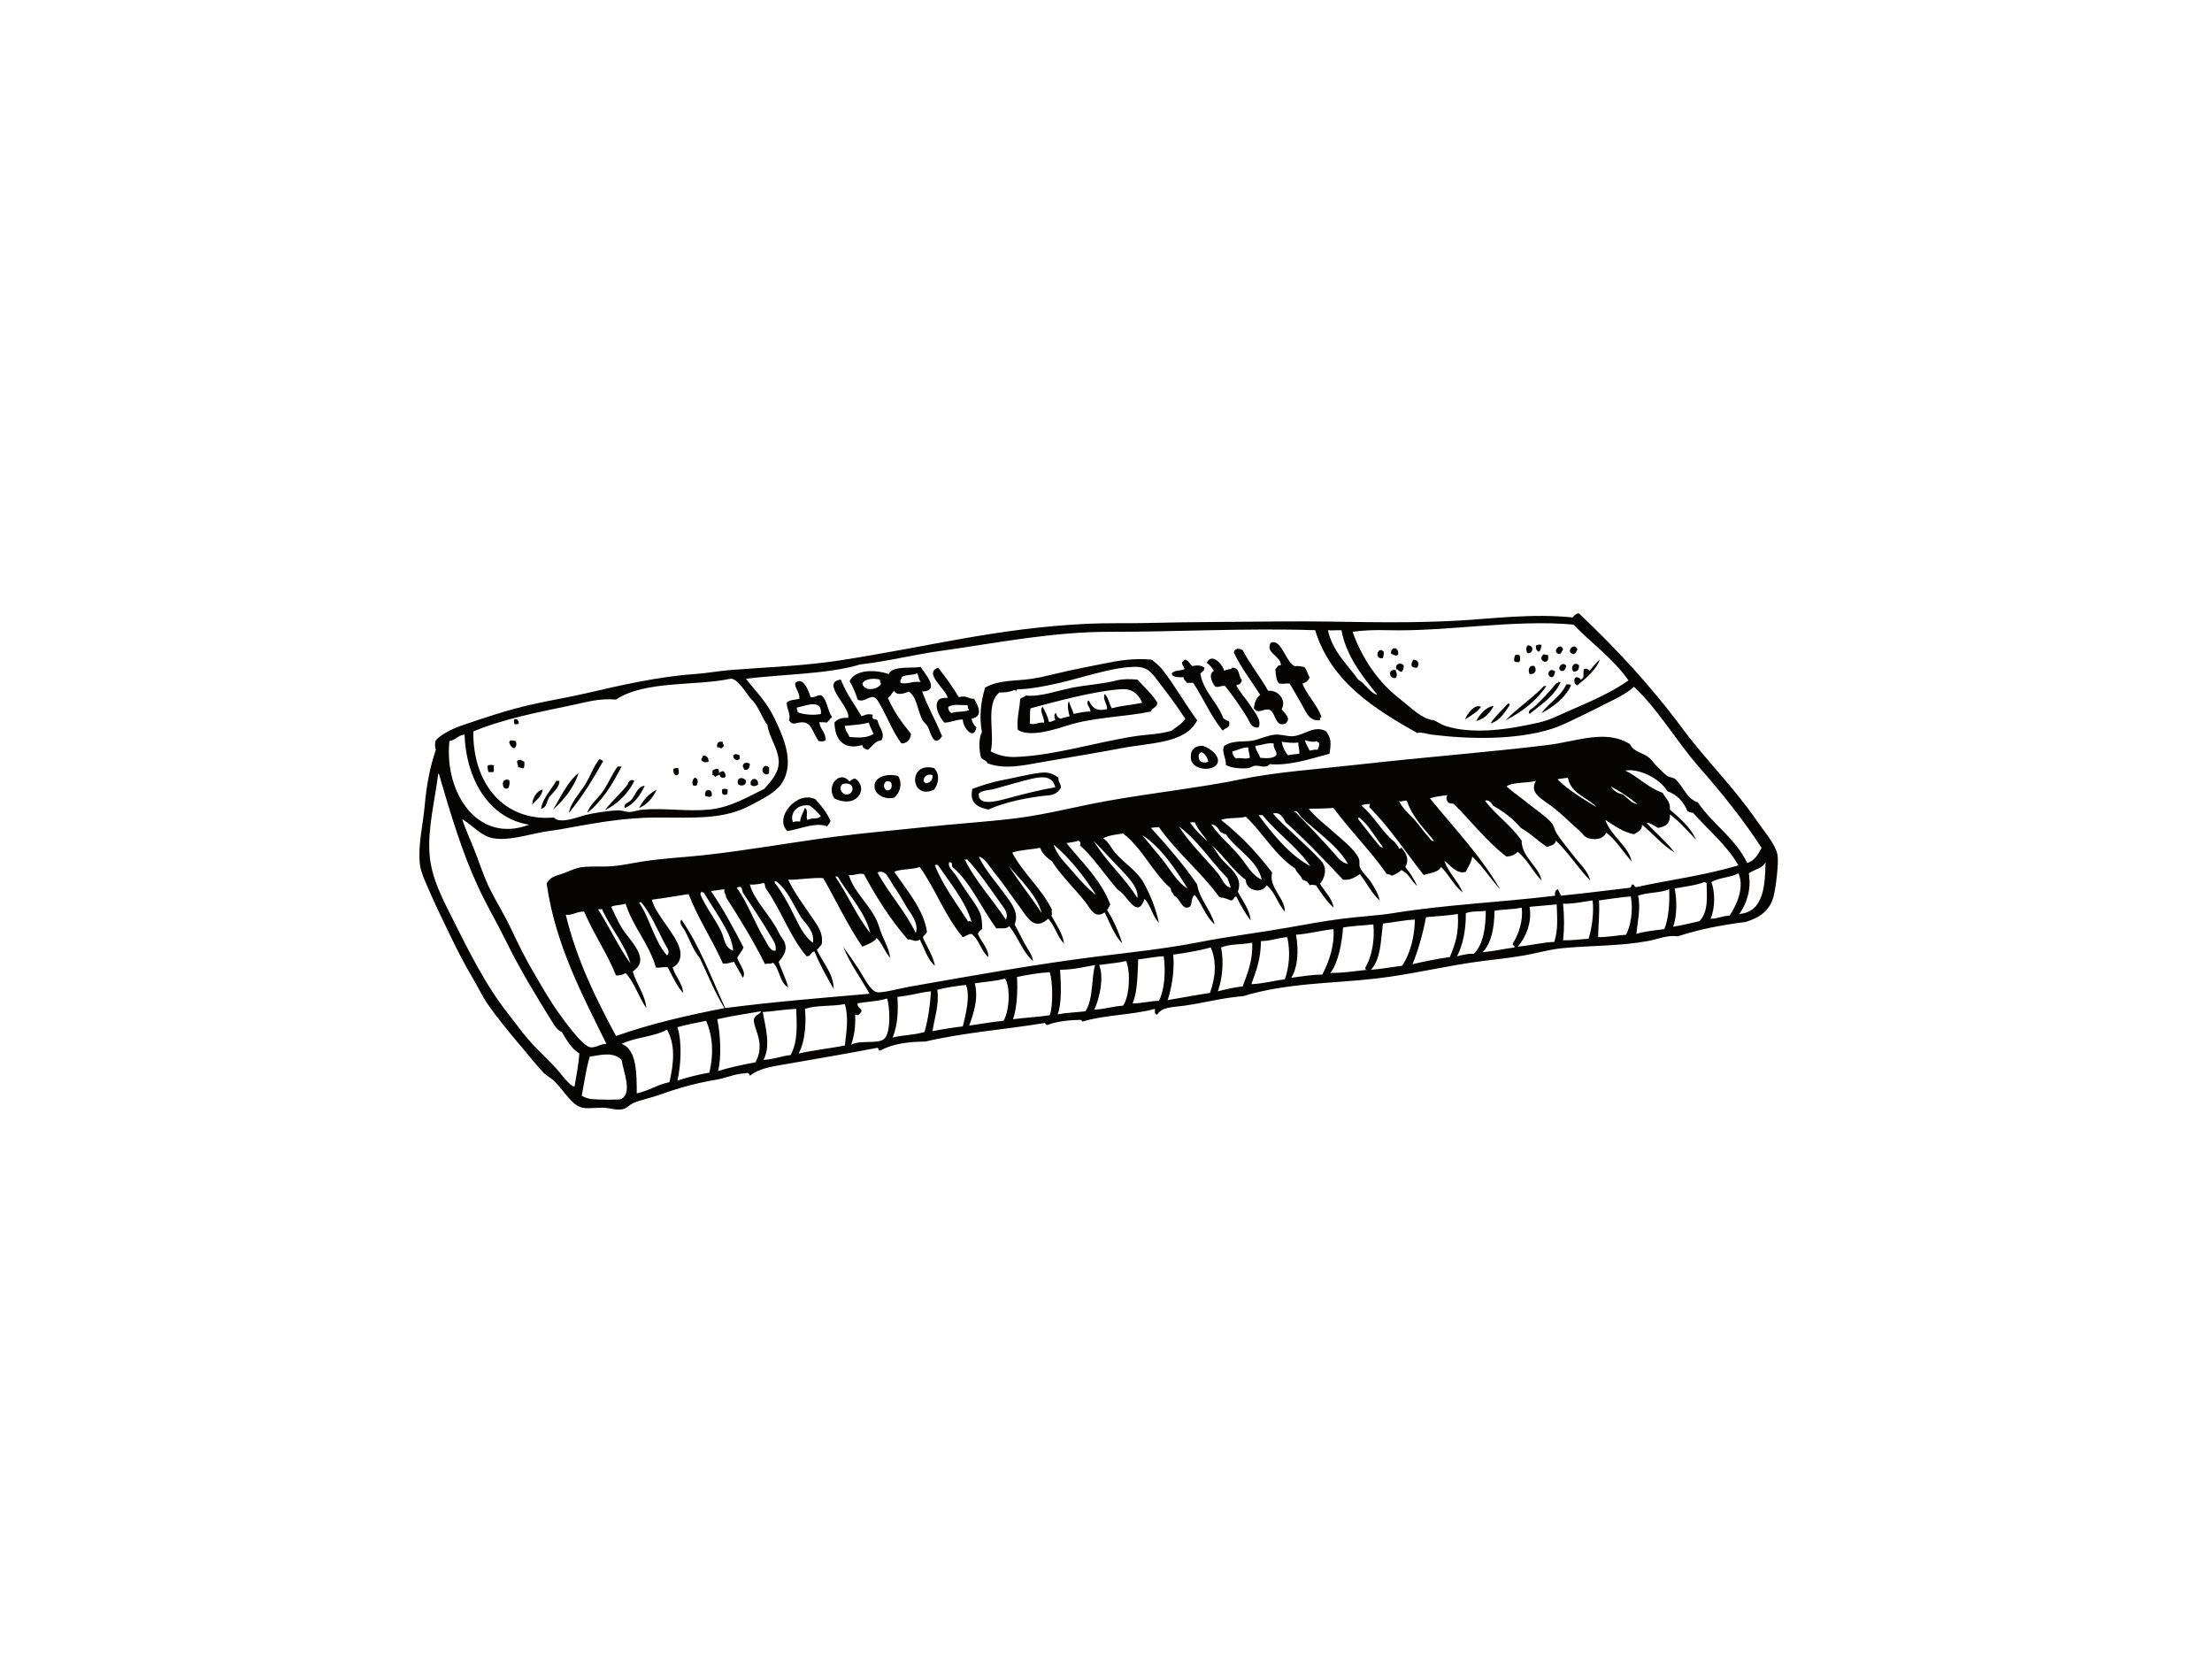 <?xml version="1.0" encoding="utf-8"?>
<!-- Generator: Adobe Illustrator 17.0.0, SVG Export Plug-In . SVG Version: 6.00 Build 0)  -->
<!DOCTYPE svg PUBLIC "-//W3C//DTD SVG 1.1//EN" "http://www.w3.org/Graphics/SVG/1.1/DTD/svg11.dtd">
<svg version="1.1" id="Layer_1" xmlns="http://www.w3.org/2000/svg" xmlns:xlink="http://www.w3.org/1999/xlink" x="0px" y="0px"
	 width="800px" height="600px" viewBox="0 0 800 600" enable-background="new 0 0 800 600" xml:space="preserve">
<g>
	<path fill-rule="evenodd" clip-rule="evenodd" fill="#050401" d="M471.612,241.179c1.031,0.889,1.252,2.593,2.018,3.75
		c-0.37,1.263-1.328,1.942-2.596,2.305c1.847,4.495,5.243,7.443,6.92,12.11c-0.509,0.068-0.658,0.494-0.576,1.154
		c-4.253,0.333-4.994-3.172-6.921-6.344c-1.592-2.623-2.784-4.938-4.036-6.921c-1.58-0.196-1.552,0.233-3.75,0
		c-1.198-1.013-1.195-3.227-1.44-5.19c0.674-0.481,0.696-1.609,2.018-1.442c0.05-3.084-4.84-4.285-4.036-7.208
		c0.144-0.529,0.188-1.063,1.149-1.154c3.21-0.297,4.945,7.393,7.786,8.652C469.934,240.849,470.606,240.991,471.612,241.179z"/>
	<path fill-rule="evenodd" clip-rule="evenodd" fill="#050401" d="M557.528,233.395c-0.205,0.851-0.329,1.785-0.864,2.308
		c-0.925-0.231-1.303-1.007-1.154-2.308C556.166,233.257,556.982,232.825,557.528,233.395z"/>
	<path fill-rule="evenodd" clip-rule="evenodd" fill="#050401" d="M552.629,233.395c2.238,0.038,1.925,2.846,0,2.884
		C551.856,235.971,551.739,233.66,552.629,233.395z"/>
	<path fill-rule="evenodd" clip-rule="evenodd" fill="#050401" d="M565.312,234.837c-0.309,0.652-0.652,1.267-1.151,1.731
		C560.769,236.277,564.373,231.797,565.312,234.837z"/>
	<path fill-rule="evenodd" clip-rule="evenodd" fill="#050401" d="M570.502,234.837c-0.368,0.687-0.552,1.563-1.44,1.731
		C565.944,235.959,569.313,231.926,570.502,234.837z"/>
	<path fill-rule="evenodd" clip-rule="evenodd" fill="#050401" d="M505.632,236.855c-0.99,0.506-1.863-0.047-2.594-0.575
		C503,233.604,506.157,233.912,505.632,236.855z"/>
	<path fill-rule="evenodd" clip-rule="evenodd" fill="#050401" d="M458.637,249.829c3.995-0.325,6.65,3.689,4.9,6.632
		c1.139,1.743,3.58,3.225,1.444,5.188c-3.881,1.63-3.522-3.887-5.766-4.899c-1.851-0.835-4.217,1.797-5.768-0.576
		c0.372-2.343,0.71-3.471,2.305-4.902c-3.201-5.061-6.867-9.662-9.513-15.279c0.255-1.638,1.93-1.606,3.172-0.865
		C452.186,240.326,455.749,244.744,458.637,249.829z"/>
	<path fill-rule="evenodd" clip-rule="evenodd" fill="#050401" d="M500.442,235.704c0.126,0.99-0.112,1.613-0.289,2.305
		C496.788,238.72,498.292,233.333,500.442,235.704z"/>
	<path fill-rule="evenodd" clip-rule="evenodd" fill="#050401" d="M558.392,236.567c0.338,0.243,0.776,0.382,1.445,0.287
		C560.772,241.378,555.352,238.79,558.392,236.567z"/>
	<path fill-rule="evenodd" clip-rule="evenodd" fill="#050401" d="M548.015,236.855c0.479,0,0.961,0,1.442,0
		c0.432,0.47,0.432,2.127,0,2.594c-0.713,0.038-1.391,0.044-1.732-0.287C547.375,238.774,547.751,237.495,548.015,236.855z"/>
	<path fill-rule="evenodd" clip-rule="evenodd" fill="#050401" d="M442.778,242.621c1.364-0.829,2.535-0.315,2.885-1.154
		c2.944-0.053,2.162,3.446,3.458,4.326c-0.056,1.566-1.26,1.877-2.018,2.018c1.189,2.472,3.519,4.872,5.19,7.498
		c1.504,2.358,4.153,5.237,2.886,7.784c-2.702,0.284-2.958-1.674-4.04-3.462c-2.191-3.628-5.652-8.566-8.072-11.53
		c-1.449-0.202-2.01,0.488-3.458,0.286c-1.125-1.153-2.857-4.6-0.578-5.766c-0.687-1.138-1.507-2.144-2.594-2.882
		C438.203,235.886,442.118,240.162,442.778,242.621z"/>
	<path fill-rule="evenodd" clip-rule="evenodd" fill="#050401" d="M442.203,264.244c-4.209-5.114-6.977-11.666-10.669-17.297
		c-0.77,0-1.536,0-2.305,0c-0.334-0.725-1.151-0.969-1.154-2.018c-1.822-0.003-3.762,0.106-4.323-1.154
		c0.555-1.557,3.166-1.06,4.611-1.731c-0.041-1.11-0.972-1.33-0.864-2.596c0.588-0.085,0.564-0.779,1.153-0.864
		c1.338,0.296,1.583,1.683,2.596,2.308c1.592-0.291,2.935-0.432,4.323,0.573c0.154,1.406-1.148,1.35-1.442,2.308
		c1.375,6.794,6.2,10.136,8.362,16.146c0.798,0.164,1.013,0.908,2.018,0.864C445.096,263.56,443.19,263.025,442.203,264.244z"/>
	<path fill-rule="evenodd" clip-rule="evenodd" fill="#050401" d="M511.109,238.585c1.867,0.07,2.34,1.495,1.442,2.882
		c-1.051,0.19-1.536-0.192-2.018-0.573C510.366,239.764,510.781,239.219,511.109,238.585z"/>
	<path fill-rule="evenodd" clip-rule="evenodd" fill="#050401" d="M578.574,238.585c-1.134,3.475-4.959,6.764-8.072,9.226
		c-1.245-0.117-1.516-2.223-0.576-2.882c0.879-0.017,1.469,0.262,1.73,0.864c1.645-0.628,0.719-2.062,1.154-3.748
		c0.94-0.481,1.51-0.088,2.018,0.576C576.106,241.305,577.087,239.692,578.574,238.585z"/>
	<path fill-rule="evenodd" clip-rule="evenodd" fill="#050401" d="M507.65,240.603c0.167,1.128-0.248,1.674-0.576,2.308
		c-1.116,0.154-1.189-0.734-2.018-0.867C504.315,239.845,506.844,239.557,507.65,240.603z"/>
	<path fill-rule="evenodd" clip-rule="evenodd" fill="#050401" d="M566.466,240.893c-0.382,0.867-0.461,2.036-2.018,1.727
		C562.892,241.354,565.454,238.907,566.466,240.893z"/>
	<path fill-rule="evenodd" clip-rule="evenodd" fill="#050401" d="M571.08,240.603c0.03,1.879-0.804,2.302-2.018,2.308
		C567.724,241.255,569.427,239.087,571.08,240.603z"/>
	<path fill-rule="evenodd" clip-rule="evenodd" fill="#050401" d="M333.507,250.119c2.103,5.678,4.966,10.603,7.208,16.143
		c-2.949,4.37-4.027-1.075-5.19-3.46c-0.447-0.92-1.566-1.639-2.018-2.594c-1.791-3.797-2.094-8.589-4.899-10.089
		c-1.384,0.681-4.436,1.627-5.19-0.291c-0.923,0.713-1.281,1.989-2.308,2.594c2.372,5.354,5.067,8.899,8.362,12.976
		c-0.1,2.239-1.838,3.607-3.458,3.458c-3.002-3.94-4.967-9.244-7.786-14.125c-0.438-0.759-1.204-2.396-2.308-2.594
		c-1.901-0.344-3.513,2.106-5.763,0.864c-0.754-2.421-1.693-4.65-2.885-6.632c1.998-4.322,9.329-4.256,14.128-2.594
		c1.359-3.169,8.627-1.927,11.531-2.596C333.747,242.832,340.636,249.823,333.507,250.119z M326.013,244.929
		c0.564,0.217-0.783,0.92-0.291,2.018c2.223,0.723,3.897-0.672,7.208-0.29c-0.552-0.89-0.804-2.077-1.154-3.172
		C330.208,244.321,327.365,243.878,326.013,244.929z M311.883,247.234c0.558,2.865,5.216,2.327,6.632,0.289
		c0.286-0.479-0.356-0.775-0.287-1.731C315.919,245.191,312.703,245.461,311.883,247.234z"/>
	<path fill-rule="evenodd" clip-rule="evenodd" fill="#050401" d="M554.932,240.893c0.984,1.301,0.388,3.14-1.727,2.882
		C552.527,242.583,552.903,240.303,554.932,240.893z"/>
	<path fill-rule="evenodd" clip-rule="evenodd" fill="#050401" d="M339.275,241.467c2.702,3.354,5.208,6.902,7.497,10.67
		c3.016-0.784,3.116,0.627,5.477,0.576c1.604,2.596,3.469,6.42-0.864,7.208c0.22,1.41,0.911,2.353,1.727,3.172
		c-0.896,4.954-4.956-0.053-4.899-2.885c-2.573,0.021-4.13,1.063-6.632,1.154c-2.708-2.816-5.152-9.68,1.151-8.94
		C342.31,249.299,333.756,243.484,339.275,241.467z M343.023,255.595c-0.17,0.439-0.018,1.782,1.154,2.308
		c1.74-0.756,4.738-0.258,6.341-1.154c-0.414-0.356-0.546-0.993-0.578-1.731C347.425,255.119,344.997,254.505,343.023,255.595z"/>
	<path fill-rule="evenodd" clip-rule="evenodd" fill="#050401" d="M504.765,242.333c0.353,1.201,0.707,1.832,0,2.883
		C502.325,245.61,501.77,241.819,504.765,242.333z"/>
	<path fill-rule="evenodd" clip-rule="evenodd" fill="#050401" d="M562.431,242.911c-0.258,0.896-0.297,2.009-1.442,2.018
		C558.815,244.087,560.627,241.044,562.431,242.911z"/>
	<path fill-rule="evenodd" clip-rule="evenodd" fill="#050401" d="M418.562,254.155c-0.024,1.8-1.935,1.718-2.307,3.172
		c-9.21,1.942-20.312,2.001-29.699,4.9c-4.518,1.396-13.946,4.67-18.451,1.73c-0.45-4.177,0.549-6.75,0.868-11.243
		c0.967-0.668,1.437-0.529,2.018-1.154c5.425,0.499,11.218-1.74,17.007-2.882c4.913-0.97,10.786-1.281,15.86-2.597
		c2.27-0.59,5.12-0.508,7.494-0.287C413.747,248.398,417.16,251.518,418.562,254.155z M405.588,249.252
		c-9.718,0.599-24.511,4.668-32.87,6.92c-0.385,1.765-0.073,3.54-0.287,5.476c1.674,0.745,3.072-0.585,5.19-0.286
		c0.135-2.097-1.904-4.308-0.576-5.768c0.946,1.65,1.845,3.345,2.304,5.48c1.042,0.076,1.391-0.535,2.309-0.576
		c-0.192-0.657-0.744-2.419,0.287-2.596c0.22,1.031,0.669,1.832,1.731,2.018c0.931-0.415,2.138-0.552,3.172-0.867
		c-0.397-1.337-1.037-3.95-0.291-5.477c0.467,1.65,1.268,2.964,1.732,4.614c2.314-0.458,3.862-0.861,6.057-0.864
		c0.141-1.504-2.082-3.014-0.576-4.036c1.144,2.526,2.623,4.136,6.63,3.169c0.067-1.997-1.756-3.621-0.867-5.477
		c1.366,1.233,1.572,3.616,2.594,5.19c3.812-1.101,6.955-1.107,10.958-2.018C411.692,250.828,409.339,249.021,405.588,249.252z"/>
	<path fill-rule="evenodd" clip-rule="evenodd" fill="#050401" d="M304.099,245.793c1.933,4.988,4.925,8.914,7.498,13.261
		c1.413-0.479,1.939-1.005,4.036-0.576c-0.411,2.25,0.712,1.194,1.727,2.021c0.416,2.462,2.92,4.606,1.444,7.208
		c-2.466,0.321-3.292,2.282-4.904,3.458c-0.999-0.249-1.968-0.529-2.018-1.731c-5.438,1.693-9.91-0.549-10.09-8.072
		c0.943-1.268,2.535-1.885,4.9-1.732C308.088,256.273,296.349,246.672,304.099,245.793z M305.539,262.517
		c0.155,1.769,1.136,2.711,1.732,4.036c1.974,0.053,5.845,0.756,8.648-1.154c-0.744-1.659-1.276-2.643-1.727-4.036
		C310.737,262.179,309.415,262.118,305.539,262.517z"/>
	<path fill-rule="evenodd" clip-rule="evenodd" fill="#050401" d="M564.449,246.657c-2.349,5.243-7.091,8.094-11.244,11.534
		c-0.981-1.104,1.01-1.93,1.727-2.596c2.535-2.342,5.619-5.584,7.786-8.361c0.233-0.246,0.791-0.17,0.867-0.578
		C563.872,246.657,564.161,246.657,564.449,246.657z"/>
	<path fill-rule="evenodd" clip-rule="evenodd" fill="#050401" d="M568.197,247.811c-2.045,4.688-6.87,8.115-10.669,10.092
		c2.629-3.812,6.939-5.94,8.938-10.38C567.177,247.485,567.856,247.479,568.197,247.811z"/>
	<path fill-rule="evenodd" clip-rule="evenodd" fill="#050401" d="M559.259,248.101c-3.616,5.417-8.753,9.314-14.706,12.398
		c4.258-4.494,9.595-7.901,13.839-12.398C558.682,248.101,558.971,248.101,559.259,248.101z"/>
	<path fill-rule="evenodd" clip-rule="evenodd" fill="#050401" d="M545.421,254.442c0.488-0.105,0.541,0.226,0.576,0.576
		c-1.851,2.67-3.437,5.599-6.921,6.63C540.845,258.899,543.236,256.775,545.421,254.442z"/>
	<path fill-rule="evenodd" clip-rule="evenodd" fill="#050401" d="M535.618,255.595c-1.381,2.082-3.71,3.21-5.766,4.613
		C530.759,257.912,533.256,254.567,535.618,255.595z"/>
	<path fill-rule="evenodd" clip-rule="evenodd" fill="#050401" d="M540.231,255.309c-1.413,2.529-3.239,4.641-6.344,5.476
		C535.167,258.3,537.626,255.517,540.231,255.309z"/>
	<path fill-rule="evenodd" clip-rule="evenodd" fill="#050401" d="M187.62,261.648c-0.333,0.243-0.773,0.382-1.443,0.291
		c-0.331-0.341-0.325-1.022-0.287-1.731C186.842,259.736,187.59,260.42,187.62,261.648z"/>
	<path fill-rule="evenodd" clip-rule="evenodd" fill="#050401" d="M480.838,272.606c-7.798,2.103-14.838,4.398-21.623,3.748
		c-1.436,1.677-3.254,0.493-5.19,0.578c-0.952,0.041-1.562,0.725-2.596,0.864c-2.459,0.327-6.4-0.058-8.075-1.154
		c0.076-2.734-1.715-4.799-0.576-6.917c3.487-2.249,7.544-1.18,10.956-2.018c2.232-0.549,4.72-1.779,7.498-2.021
		c2.1-0.181,4.183,0.696,6.339,0.576c4.011-0.22,7.792-4.238,12.112-1.727C481.414,267.148,481.477,268.469,480.838,272.606z
		 M473.63,271.452c0.973-0.079,1.654-0.458,2.882-0.287c0.309-0.747,0.699-1.416,0.576-2.594c-0.567,0.085-0.57-0.391-0.864-0.578
		c-1.002,0.549-2.864,0.143-4.326-0.286C472.277,269.153,473.09,270.169,473.63,271.452z M465.845,273.182
		c1.06-0.33,1.797-0.286,4.036-0.576c0.228-1.668-0.42-2.466-0.291-4.036c-2.415,0.22-3.852-0.009-6.053-0.287
		C463.924,270.298,464.722,271.902,465.845,273.182z M454.025,269.725c0.141,1.875,1.296,2.736,1.727,4.322
		c1.612,0.211,4.774,0.401,5.766-0.864c0.666-1.251-1.191-2.453-0.864-4.326C457.873,268.576,456.399,269.601,454.025,269.725z
		 M445.663,271.742c0.1,1.243,0.596,2.092,1.44,2.594c1.054-0.508,3.471,0.446,4.904-0.29c0.024-1.469-0.605-2.28-0.578-3.746
		C449.073,270.345,447.675,271.349,445.663,271.742z"/>
	<path fill-rule="evenodd" clip-rule="evenodd" fill="#050401" d="M186.468,267.992c0.476,0.96,0.385,2.299-0.578,2.596
		c-1.008-0.24-1.349-1.151-1.73-2.018C184.297,267.27,185.517,267.913,186.468,267.992z"/>
	<path fill-rule="evenodd" clip-rule="evenodd" fill="#050401" d="M261.43,268.283c-0.208,0.88,0.497,0.846,0.286,1.727
		c-0.256,0.129-0.514,0.252-0.576,0.578c-0.88,0.208-0.846-0.499-1.729-0.287C259.081,268.624,259.853,268.05,261.43,268.283z"/>
	<path fill-rule="evenodd" clip-rule="evenodd" fill="#050401" d="M434.419,269.725c1.58-0.135,6.545,2.882,6.054,5.766
		c-0.64,3.759-9.601,3.466-9.804-1.444C430.569,271.613,431.483,269.969,434.419,269.725z M433.552,272.897
		c-0.379,2.48,1.402,3.393,3.461,2.594c-0.4-1.618-1.105-2.932-2.594-3.462C434.135,272.325,433.849,272.612,433.552,272.897z"/>
	<path fill-rule="evenodd" clip-rule="evenodd" fill="#050401" d="M267.484,273.182c0,0.479,0,0.963,0,1.442
		c-0.334-0.047-0.511,0.062-0.578,0.291c-1.138-0.017-1.715-0.593-1.727-1.732C266.074,272.442,266.518,272.754,267.484,273.182z"/>
	<path fill-rule="evenodd" clip-rule="evenodd" fill="#050401" d="M254.222,273.182c1.331,0.111,2.125,0.757,2.018,2.308
		c-1.287,0.429-1.865,0.168-2.596-0.576C253.569,274.069,254.294,274.028,254.222,273.182z"/>
	<path fill-rule="evenodd" clip-rule="evenodd" fill="#050401" d="M189.639,275.491c-0.035,0.829,0.157,1.886-0.29,2.305
		c-1.001,0.23-1.107-0.429-2.018-0.287c0.205-1.069-0.493-1.239-0.287-2.308C188.263,274.324,188.513,275.065,189.639,275.491z"/>
	<path fill-rule="evenodd" clip-rule="evenodd" fill="#050401" d="M218.18,275.2c-3.756,6.622-7.66,13.099-12.395,18.742
		c0.435-3.336,3.704-6.849,5.763-10.093c1.959-3.081,3.068-6.612,5.19-9.226C217.458,274.58,217.631,275.077,218.18,275.2z"/>
	<path fill-rule="evenodd" clip-rule="evenodd" fill="#050401" d="M271.232,276.355c-0.208,1.139-0.35,2.343-2.018,2.018
		c-0.152-0.426-0.429-0.728-0.578-1.154C268.603,275.655,270.381,275.526,271.232,276.355z"/>
	<path fill-rule="evenodd" clip-rule="evenodd" fill="#050401" d="M178.682,276.932c-0.362,1.1,0.255,1.387-0.287,2.304
		c-0.576,0-1.153,0-1.731,0c-0.173-0.69-0.412-1.314-0.287-2.304C176.796,276.507,178.262,276.507,178.682,276.932z"/>
	<path fill-rule="evenodd" clip-rule="evenodd" fill="#050401" d="M278.153,277.509c0,0.766,0,1.536,0,2.305
		c-0.338-0.047-0.514,0.062-0.579,0.291C274.47,280.108,275.779,275.503,278.153,277.509z"/>
	<path fill-rule="evenodd" clip-rule="evenodd" fill="#050401" d="M224.813,277.218c-3.332,6.376-6.927,12.486-12.398,16.724
		c0.745-2.832,4.049-5.234,6.054-8.362c1.723-2.685,3.005-5.748,4.904-8.362C223.852,277.218,224.331,277.218,224.813,277.218z"/>
	<path fill-rule="evenodd" clip-rule="evenodd" fill="#050401" d="M245.283,277.796c0.211,1.069,0.605,2.298-0.576,2.594
		c-1.113-0.041-1.18-1.125-1.154-2.308C243.893,277.752,244.574,277.758,245.283,277.796z"/>
	<path fill-rule="evenodd" clip-rule="evenodd" fill="#050401" d="M337.833,277.796c2.144,2.219,1.73,5.461,0,7.784
		C329.197,289.698,328.144,275.226,337.833,277.796z M334.085,282.699c0.324,0.059,0.45,0.318,0.576,0.573
		c1.712-0.113,2.699-0.952,2.596-2.882C335.756,279.662,333.797,280.707,334.085,282.699z"/>
	<path fill-rule="evenodd" clip-rule="evenodd" fill="#050401" d="M259.698,278.082c0.244,0.338,0.382,0.777,0.291,1.444
		c0.602-0.167,0.82-0.716,1.727-0.576c0.531,0.734,1.16,1.68,0.29,2.304c-1.078,0.117-1.692-0.23-1.73-1.149
		c-0.432,0.336-1.18,0.356-1.442,0.864c-0.573-0.003-0.365-0.789-1.154-0.578c0-0.576,0-1.154,0-1.731
		C258.305,278.42,258.664,277.916,259.698,278.082z"/>
	<path fill-rule="evenodd" clip-rule="evenodd" fill="#050401" d="M383.674,285.004c-0.955,1.346-2.08,2.415-4.036,2.594
		c-7.925,0.735-16.172,2.482-22.2,5.19c-2.888-0.64-7.085-1.733-5.768-7.495c2.931-1.043,6.732-2.383,10.958-3.171
		c4.275-0.798,9.244-2.1,13.261-2.596c3.204-0.397,4.682,0.168,6.921,1.727C382.631,282.972,383.806,283.333,383.674,285.004z
		 M373.585,281.544c-3.761,0.829-9.364,2.535-13.841,3.748c-2.314,0.628-4.532,0.446-5.764,1.729
		c-0.347,4.574,6.23,2.853,10.377,1.73c5.9-1.595,11.763-3.081,17.3-4.036C380.754,280.918,377.646,280.649,373.585,281.544z"/>
	<path fill-rule="evenodd" clip-rule="evenodd" fill="#050401" d="M209.244,279.526c-1.419,4.931-5.315,9.863-9.226,13.261
		C202.893,288.165,205.123,282.901,209.244,279.526z"/>
	<path fill-rule="evenodd" clip-rule="evenodd" fill="#050401" d="M324.859,280.681c1.63,2.926,0.649,5.966-1.442,7.781
		c-3.002,0.824-6.148-0.684-6.921-2.882C315.1,281.617,320.06,279.318,324.859,280.681z M321.109,285.868
		c1.337-0.105,1.709-1.722,1.154-2.882C319.558,281.104,318.735,285.615,321.109,285.868z"/>
	<path fill-rule="evenodd" clip-rule="evenodd" fill="#050401" d="M251.339,281.254c1.369,0.351,1.101,1.823,0.575,2.886
		c-0.385,0-0.77,0-1.154,0C250.05,283.216,250.57,281.598,251.339,281.254z"/>
	<path fill-rule="evenodd" clip-rule="evenodd" fill="#050401" d="M269.79,282.408c0.161,1.782-1.901,2.103-2.884,1.154
		C266.213,280.851,269.114,280.945,269.79,282.408z"/>
	<path fill-rule="evenodd" clip-rule="evenodd" fill="#050401" d="M307.271,282.699c0.505-0.552,1.078-1.037,2.018-1.154
		c1.854,1.262,2.982,3.692,1.44,6.053c-2.007,3.084-6.428,2.573-8.935,1.154C298.601,284.473,303.573,278.137,307.271,282.699z
		 M305.83,287.312c3.386,0.432,3.689-5.063-1.154-3.75C303.15,284.931,304.379,287.125,305.83,287.312z"/>
	<path fill-rule="evenodd" clip-rule="evenodd" fill="#050401" d="M274.114,283.85c-0.898,0.526-1.8,0.694-2.594,0
		C270.951,280.866,274.654,281.1,274.114,283.85z"/>
	<path fill-rule="evenodd" clip-rule="evenodd" fill="#050401" d="M184.159,282.122c0.296,1.249,0.154,1.548-0.287,2.882
		C181.533,286.397,180.741,280.983,184.159,282.122z"/>
	<path fill-rule="evenodd" clip-rule="evenodd" fill="#050401" d="M229.427,282.408c-2.358,4.755-5.997,8.227-10.67,10.67
		c2.45-3.319,6.376-6.7,8.362-9.516C226.91,283.013,228.229,281.472,229.427,282.408z"/>
	<path fill-rule="evenodd" clip-rule="evenodd" fill="#050401" d="M202.323,282.408c-0.024,2.725-2.611,4.238-3.746,6.054
		c-0.864,1.378-0.874,3.706-2.884,4.036c0.453-3.622,3.666-6.873,5.479-10.09C201.554,282.408,201.939,282.408,202.323,282.408z"/>
	<path fill-rule="evenodd" clip-rule="evenodd" fill="#050401" d="M233.175,284.14c-1.475,3.437-4.25,7.074-7.211,8.072
		c-0.643-1.559,1.343-1.832,2.308-2.882C229.88,287.58,230.306,284.625,233.175,284.14z"/>
	<path fill-rule="evenodd" clip-rule="evenodd" fill="#050401" d="M263.161,285.58c0.035,0.71,0.041,1.391-0.29,1.732
		c-0.887,0.201-0.555,0.201-1.44,0c-0.334-0.34-0.329-1.022-0.291-1.732C261.525,285.171,262.773,285.171,263.161,285.58z"/>
	<path fill-rule="evenodd" clip-rule="evenodd" fill="#050401" d="M196.269,285.58c-0.382,2.693-2.434,3.715-3.748,5.477
		C192.454,289.064,193.849,286.044,196.269,285.58z"/>
	<path fill-rule="evenodd" clip-rule="evenodd" fill="#050401" d="M237.498,285.58c-1.381,2.942-3.304,5.345-6.341,6.632
		C232.599,289.33,234.673,287.081,237.498,285.58z"/>
	<path fill-rule="evenodd" clip-rule="evenodd" fill="#050401" d="M257.393,287.885c-0.567,0.573-1.648,0.186-2.307,0
		C254.411,284.919,258.012,285.045,257.393,287.885z"/>
	<path fill-rule="evenodd" clip-rule="evenodd" fill="#050401" d="M300.351,296.824c-0.111,0.946-0.842,1.271-1.151,2.018
		c-4.361-1.539-9.481,0.905-14.416,1.732c-4.973-4.714,3.316-14.762,10.089-11.534C296.998,291.337,298.966,293.787,300.351,296.824
		z M292.856,291.348c-4.518-0.78-7.407,2.853-6.053,6.054c0.895-0.405,0.838-0.388,2.594-0.287
		c-0.035-1.434,1.092-3.283,1.729-4.902c1.387,0.885,0.198,3.206,0.867,4.326c2.168-1.048,3.88,0.018,4.899-1.441
		C295.634,293.757,294.394,292.403,292.856,291.348z"/>
	<path fill-rule="evenodd" clip-rule="evenodd" fill="#050401" d="M418.562,366.887c-1.151,0.186-0.826-1.098-0.867-2.021
		c-8.043,2.238-18.401,2.165-26.235,4.612c-0.408-0.935-1.142-0.579-2.018-0.573c-3.192,0.015-8.041,0.69-10.38,1.727
		c-1.142,0.373-0.59-0.949-1.732-0.576c-14.534,2.38-28.559,3.342-42.669,6.633c-5.956,0.07-11.631,0.739-16.146,3.169
		c-1.31,0.54-0.391-1.143-1.442-0.864c-10.155,1.98-21.742,3.912-32.289,5.766c-5.083,0.893-10.178,1.495-13.552,4.326
		c-0.455-1.624-1.271-0.87-2.018-0.867c-3.064,0.009-6.568,1.68-10.38,2.308c-6.107,1.005-12.745,2.705-19.606,5.19
		c-3.628,1.311-7.299,2.015-10.093,3.169c-1.425,0.589-2.538,2.062-4.035,2.307c-2.381,0.396-4.383-0.465-6.921-0.576
		c-2.161-0.091-5.348,0.441-7.495,0c-3.919-0.804-6.608-6.069-10.089-9.513c-1.29-1.276-3.058-2.141-4.036-3.172
		c-2.412-2.541-4.649-5.404-6.921-8.075c-4.519-5.302-9.131-10.842-13.263-16.719c-2.03-2.889-3.475-6.18-5.479-9.516
		c-2.57-4.276-5.281-9.49-7.786-14.703c-2.289-4.77-4.798-9.831-7.208-15.282c-1.61-3.648-3.722-8.113-4.036-10.956
		c-0.782-7.148,1.116-14.239,1.732-21.333c0.62-7.195,1.951-14.209,4.036-20.183c-0.401-0.914-0.401-2.547,0-3.458
		c1.992-2.252,6.303-4.279,9.802-5.48c7.643-2.62,16.351-5.54,25.083-7.495c6.603-1.478,13.371-2.588,19.606-4.036
		c11.808-2.746,25.833-5.997,39.213-6.92c4.17-0.287,8.461-1.104,12.685-1.442c12.985-1.04,26.52-1.463,39.497-3.461
		c32.323-4.975,56.632-11.651,89.378-13.261c7.051-0.347,14.13-0.126,21.047-0.287c16.604-0.391,33.355-0.423,50.167-0.576
		c21.835-0.205,39.35,0.982,63.141-0.291c11.944-0.637,26.754-2.675,41.519-1.154c0.447-0.605,1.008-1.101,1.727-1.442
		c0.193,0,0.385,0,0.578,0c13.153,12.477,25.703,25.783,37.769,42.096c7.731,10.453,18.249,20.804,26.523,32.867
		c2.579,3.762,6.756,8.435,7.498,12.398c0.473,2.535-0.519,11.461-1.442,14.992c-1.353,5.172-5.045,7.694-10.092,9.226
		c-9.895,1.294-16.569,2.634-24.505,5.19c-4.026-0.526-7.183,1.041-10.958,1.732c-10.202,1.863-20.658,1.551-31.138,2.594
		c-4.541,0.452-9.037,1.82-13.552,2.596c-4.978,0.855-9.989,1.387-14.989,2.018c-12.925,1.627-25.641,4.864-38.638,6.344
		c-15.879,1.807-32.154,1.537-47.859,6.339c-7.34,0.575-14.674,2.523-21.336,3.462C424.295,364.285,420.256,364.129,418.562,366.887
		z M506.21,252.713c3.938,3.04,8.005,7.413,12.398,7.786c0.788,0.318,2.876,1.642,4.036,2.018
		c10.496,3.386,23.751,1.093,33.731-1.154c4.503-1.016,7.816-2.892,11.823-4.613c8.003-3.437,15.182-6.68,20.76-10.669
		c-5.495-7.865-13.321-13.394-19.895-20.18c-21.073-1.986-46.381,2.617-67.179,2.018c-5.001-0.145-9.343,0.093-12.685,0.578
		C492.576,238.182,498.602,246.842,506.21,252.713z M583.188,253.291c-3.075,1.472-6.02,3.108-9.226,4.612
		c-4.094,1.917-8.656,4.427-12.973,5.765c-12.98,4.025-29.486,3.716-43.248,2.018c-0.029,0.157-3.85-1.124-5.19-0.575
		c-15.103-8.579-31.162-18.331-36.903-37.193c-25.045-0.829-50.167,0.625-73.809,0.578c-21.388-0.044-41.37,4.071-61.701,6.917
		c-9.936,1.39-19.505,3.844-29.119,4.902c-11.455,3.557-29.713,3.607-41.229,5.19c2.781,3.618,7.328,8.145,10.091,13.839
		c3.814,7.869,8.084,17.612,2.018,25.081c-2.999,3.131-6.253,4.528-10.091,6.632c-9.928,5.448-20.405,4.612-34.31,4.612
		c-12.627,0-24.082,2.349-35.175,4.326c-1.927,0.343-3.847,0.511-5.763,0.864c-6.587,1.224-12.703,3.239-18.165,2.309
		c-4.395-0.747-7.282-4.55-11.247-6.921c1.256,3.928,3.242,8.03,4.904,12.398c1.56,4.104,3.049,8.627,4.899,12.398
		c2.368,4.823,5.429,9.641,8.075,15.282c2.425,5.173,5.196,10.698,8.072,15.57c2.614,4.423,5.483,9.623,8.938,14.414
		c1.852,2.564,8.309,11.663,11.244,12.398c1.987,0.496,4.084-1.346,6.055-1.154c-8.312-16.887-18.521-35.846-21.624-57.951
		c0.955-2.32,3.146-2.784,5.19-3.459c2.137-0.706,4.342-1.831,6.343-2.307c3.125-0.742,8.505-0.237,12.398-0.578
		c3.668-0.318,7.281-1.166,10.958-1.727c7.44-1.142,14.98-1.472,22.487-2.308c15.5-1.724,31.028-4.55,46.995-6.63
		c10.647-1.388,21.456-2.284,32.289-3.459c10.891-1.186,21.929-1.836,32.87-3.172c11.19-1.369,22.289-4.37,33.445-6.344
		c16.373-2.897,34.163-4.868,48.149-7.784c12.466-2.599,27.207-3.61,41.229-5.19c26.018-2.929,48.139-4.562,69.773-7.208
		c10.386-1.271,20.916-5.842,29.695-0.287c1.282,2.882,4.644,2.987,6.92,4.9c1.163,0.981,1.945,2.384,3.172,3.462
		c1.195,1.051,2.248,2.406,3.458,3.172c0.798,0.502,2.205,0.526,2.882,1.151c2.908,2.667,3.888,6.93,8.076,8.362
		c5.379,7.885,13.558,12.968,17.874,21.913c2.722-0.835,3.95-3.162,5.19-5.479c-6.826-10.479-14.613-20.092-22.778-29.409
		c-8.137-9.294-14.327-20.29-23.351-28.831C588.633,250.419,586.057,251.916,583.188,253.291z M491.216,245.793
		c2.54,1.404,4.414,5.001,6.919,5.477c-5.348-6.609-11.291-14.025-12.972-23.352c-2.241-0.034-2.961,0.178-4.902,0
		C482.023,235.766,487.219,240.177,491.216,245.793z M200.305,295.67c2.159,2.564,9.182-0.35,11.244-0.864
		c3.081-0.77,8.362-1.624,12.11-1.727c1.359-0.041,2.696,0.608,4.036,0.573c1.612-0.041,3.148-0.732,4.904-0.864
		c7.84-0.599,16.181,0.782,23.927,0c7.889-0.797,14.104-4.711,19.896-7.495c2.564-2.923,5.487-5.911,5.19-10.378
		c-0.299-4.487-3.594-8.567-4.039-12.688c-2.176-2.822-3.184-6.808-5.765-9.226c-1.396-1.334-5.047-8.084-7.784-7.495
		c-12.275,2.64-30.811,0.543-41.232,7.495c-6.201-0.502-10.489,0.893-15.856,2.018c-12.03,2.526-24.575,4.884-35.753,9.516
		C170.957,283.639,182.418,297.202,200.305,295.67z M162.536,267.992c-1.968,18.492,10.13,37.37,28.831,30.273
		c-15.053-2.396-22.904-17.259-23.351-32.579C165.61,265.874,164.856,267.719,162.536,267.992z M599.624,299.419
		c-0.966-0.634-3.739-2.328-4.036-1.729c3.294,3.623,7.081,6.755,10.089,10.667c-4.559-2.746-7.772-6.835-11.821-10.093
		c0.07,2.185-1.657,2.573-2.882,3.461c-4.312-0.876-7.173-3.209-10.383-5.189c2.012,5.89,8.353,9.385,9.516,14.992
		c-3.046-3.298-6.01-8.214-9.226-10.38c-0.769,1.826-3.043,2.926-6.344,2.018c-1.636-0.45-2.015-1.577-3.172-2.594
		c-2.973-2.624-5.446-5.13-8.648-7.786c-4.478-3.71-10.001-5.631-7.208-10.38c-2.993,0.887-8.555,0.363-10.667,2.018
		c2.544,2.232,5.363,4.138,8.072,6.344c2.456,2,6.048,4.408,8.074,6.632c1.075,1.178,1.189,2.746,2.018,4.036
		c1.767,2.752,4.238,5.631,6.341,8.362c2.109,2.736,5.043,5.274,5.768,8.648c-4.414-4.521-7.836-10.039-12.398-14.416
		c-0.313,1.782-2.328,1.794-3.172,2.308c-3.314-2.162-6.004-4.953-9.513-6.921c-2.778-3.28-6.218-5.891-10.093-8.072
		c-0.363-0.991-1.838-2.378-2.882-1.732c4.027,5.199,9.499,8.955,13.262,14.416c-0.003,6.041,6.318,9.32,7.208,14.416
		c-3.166-3.175-5.067-7.617-8.649-10.38c-1.09,1.201-2.529,1.609-4.036,1.732c-7.205-5.48-12.659-12.714-19.028-19.029
		c-1.163-0.334-1.624-0.053-2.308-0.864c-0.482-1.013-0.555-1.574,0-2.309c-2.567,0.249-4.814,0.561-6.344,1.154
		c8.699,10.718,18.246,20.58,25.372,32.867c-3.508-3.793-6.268-8.339-10.09-11.82c-0.15,1.699-1.416,3.679-2.308,5.476
		c-3.023,1.142-5.716-2.364-7.784-4.036c1.442,4.424,5.363,7.901,6.635,11.534c-3.157-2.517-4.945-6.397-7.786-9.226
		c-1.063,2.015-3.969,2.182-6.344,2.882c-6.45-8.251-12.284-17.121-19.606-24.505c-0.021-0.505,0.064-0.899,0.287-1.154
		c-1.263-0.015-2.383,0.117-3.172,0.578c4.651,3.808,7.384,9.532,12.11,13.261c0.437,0.817,1.271,1.229,1.442,2.307
		c0.537,0.275,0.966-0.864,1.154,0c1.563,1.668,2.717,4.077,1.154,6.632c1.689,2.059,3.196,4.297,4.323,6.917
		c-2.088-1.753-3.043-4.644-5.765-5.763c-0.943,0.882-2.106,1.548-3.461,2.018c-0.354-0.414-0.99-0.549-1.732-0.578
		c-5.921-8.49-13.204-15.626-19.315-23.93c-3.119,0.224-5.281,0.188-8.935,0.286c2.339,3.028,5.88,5.636,9.226,8.652
		c2.86,2.582,7.595,6.171,8.935,9.513c0.338,0.841-0.024,2.068,0.291,2.885c0.708,1.854,2.872,3.663,4.036,5.477
		c1.324,2.068,2.573,4.063,3.169,6.63c-2.987-2.585-4.708-6.436-7.205-9.513c-2.112,1.41-3.49,2.214-6.057,2.018
		c-6.714-7.126-13.435-14.241-20.757-20.758c-0.927-1.762-2.056-3.882-4.617-3.172c4.2,4.776,12.9,11.987,17.591,17.3
		c2.287,2.588,1.022,6.356-0.576,8.072c1.624,2.702,4.632,5.552,4.899,8.65c-2.479-2.325-4.414-5.198-6.344-8.073
		c-0.961-0.075-1.41-0.388-2.304,0c-0.672-1.507-1.212-1.463-2.596-2.018c-0.517-1.692-2.056-2.365-2.594-4.036
		c-7.275-4.779-12.101-13.412-17.875-18.74c-3.377,0.785-6.218,0.145-8.938,1.154c6.987,5.502,13.062,11.924,18.451,19.028
		c-1.356,5.376,4.688,9.147,4.612,14.125c-2.626-2.752-3.531-7.229-6.63-9.513c-1.615,3.236-7.537,2-7.495-2.018
		c-5.184-3.563-8.806-10.225-13.552-13.265c1.899,1.001,2.593,3.028,4.323,5.193c3.014,3.762,8.503,6.837,6.344,12.398
		c1.646,3.16,4.43,6.717,4.612,10.377c-2.015-2.594-3.634-5.587-5.19-8.649c-1.068,0.082-0.779,1.527-2.018,1.442
		c-1.166-0.561-2.453-1.002-4.036-1.151c-6.612-9.15-15.405-16.117-21.912-25.372c-1.565,0.073-1.814,0.152-2.882,0.287
		c5.359,5.887,11.802,13.185,16.723,20.473c0.742,5.132,4.875,9.071,6.341,14.416c-3.251-2.708-4.579-7.34-7.208-10.67
		c-1.959,1.539-0.306,4.503-2.882,4.614c-1.911,0.08-2.552-3.39-4.613-4.323c-0.258-0.99-1.245-1.255-1.153-2.596
		c-6.638-5.763-10.251-14.545-17.302-19.895c-2.1,0.327-5.129,0.611-7.208,1.731c2.04,1.224,2.763,3.357,4.326,5.19
		c3.219,3.771,8.05,6.671,10.38,10.956c2.365,4.349,4.351,9.147,5.477,14.416c-2.314-2.298-2.92-6.306-5.19-8.651
		c-2.103,6.248-4.998,1.542-7.495-1.442c-0.87-1.04-2.044-1.651-2.594-2.305c-4.294-5.085-9.214-12.129-13.261-15.568
		c0.306-0.786,0.182-1.35-0.578-1.732c-1.258,0.473-2.803,0.66-4.326,0.864c5.647,7.041,12.322,13.05,15.857,22.204
		c-0.323,0.732-0.707,1.407-1.151,2.018c2.255,3.414,4.423,8.45,5.477,12.107c-2.869-2.993-4.402-7.322-6.344-11.244
		c-3.745,2.52-5.09-1.413-7.208-4.036c-3.885-4.817-9.22-10.068-11.821-14.416c-1.787-1.286-3.528-2.623-4.322-4.902
		c-3.721,0.69-7.246,0.734-10.094,1.731c4.036,7.687,10.605,12.848,14.416,20.76c-0.551,0.381,0.331,1.28-0.286,2.018
		c1.699,3.02,4.221,6.715,4.612,10.09c-2.515-2.385-3.285-6.518-5.766-8.935c-5.026,4.527-7.508-0.537-10.09-4.039
		c-3.554-4.816-6.429-9.145-9.806-13.263c-1.639-2.001-2.838-4.589-5.187-5.189c2.267,4.859,6.47,9.427,9.803,14.128
		c1.971,2.781,4.893,6.095,3.172,10.38c1.113,2.106,2.304,4.471,3.458,6.63c1.218,2.273,2.961,4.329,3.172,6.632
		c-3.799-3.314-5.423-8.803-8.651-12.688c-0.61,1.216-2.869,0.784-4.613,0.867c-5.313-7.255-9.487-16.937-15.856-22.2
		c-0.477-0.391,0.397-1.845-1.154-1.731c-0.716,1.56,1.22,3.061,2.307,4.612c1.013,1.451,2.079,3.251,3.172,4.902
		c2.325,3.509,5.207,6.887,6.054,10.089c0.237,0.896,0.473,4.258,0.287,4.037c0.646,0.768-1.043,0.775-1.44,2.307
		c1.093,2.769,3.896,5.307,3.748,8.362c-2.658-2.147-3.272-6.341-6.054-8.362c-1.406,0.035-2.006,0.878-3.172,1.154
		c-6.303-7.346-9.872-17.423-15.57-25.372c-2.629,1.022-6.682,0.623-9.226,1.727c4.427,6.486,10.683,13.716,11.821,21.627
		c-0.173,1.075-1.324,1.172-1.442,2.305c1.495,3.131,3.847,6.899,4.323,10.09c-2.672-2.327-3.768-6.224-5.477-9.513
		c-1.753,1.318-2.806-0.377-4.326,0c-6.129-7.038-11.279-15.056-15.856-23.641c-2.021-0.538-3.78,0.704-5.477,0.287
		c2.164,7.101,8.788,11.566,10.953,18.742c1.382,4.571,3.441,7.1,4.039,11.244c-1.951-2.085-2.865-5.205-4.902-7.208
		c-1.122,1.665-3.272,2.302-5.19,3.172c-5.217-7.589-9.805-17.259-14.128-24.795c-3.639-0.338-8.829,0.661-12.685,0.576
		c2.299,4.834,5.493,8.981,8.362,13.261c2.202,3.289,4.411,5.815,3.747,10.094c-0.537,0.709-1.116,1.381-1.729,2.018
		c2.035,4.499,6.057,8.547,6.054,14.125c-2.465-4.358-4.976-8.671-6.917-13.549c-1.448,0.091-1.217,1.857-2.885,1.727
		c-6.001-7.068-9.276-16.865-14.706-24.505c-0.459-0.497-0.138-1.784-0.864-2.018c-0.675,0.256-2.935,0.723-4.9,0.578
		c1.167,5.293,7.731,11.643,10.38,17.297c0.756,1.618,1.962,2.812,2.305,4.036c0.858,3.046-0.969,4.946-2.305,6.63
		c1.09,3.139,2.573,5.885,3.458,9.226c-3.143-1.658-3.023-6.583-5.479-8.935c-0.956,0.732-2.194,0.067-2.882,0.578
		c-4.238-8.456-8.929-16.163-14.127-24.219c0.079-1.236-0.882-1.428-0.576-2.884c-1.689,0.138-3.157,0.499-4.902,0.576
		c4.37,6.394,8.166,13.363,11.82,20.469c-0.596,1.423-1.642,2.396-2.305,3.75c0.77,2.279,3.516,5.272,2.018,7.208
		c-0.938-2.04-2.188-3.771-3.17-5.768c-1.391,0.149-2.24,0.839-4.036,0.578c-3.832-8.664-8.893-16.096-12.398-25.083
		c-4.449,0.646-8.715,1.474-13.261,2.018c1.153,5.201,8.583,12.244,10.09,17.875c0.8,2.996-0.265,5.543-2.596,6.63
		c0.931,3.207,3.78,6.026,3.75,9.23c-2.258-2.646-3.812-5.991-5.48-9.23c-1.879-0.362-2.693,0.338-4.323,0
		c-2.538-8.8-8.222-14.455-10.956-23.063c-1.545,0.57-3.838,0.391-5.19,1.154c1.116,2.257,2.156,4.855,3.748,7.495
		c2.872,4.764,10.92,11.4,4.036,15.859c1.296,4.562,4.617,8.646,4.899,13.261c-2.746-3.979-4.239-9.214-7.494-12.684
		c-0.881,0.561-1.924,0.958-3.463,0.864c-3.298-8.233-8.081-14.98-11.531-23.068c-2.705-0.11-3.846,1.343-6.63,1.154
		c4.048,16.613,10.947,30.376,18.161,43.823c12.997-4.568,25.871-7.463,39.214-10.089c-3.572-5.845-6.092-12.243-8.938-18.164
		c-2.211-2.47-3.592-6.467-5.19-9.513c-0.722-1.378-2.523-2.973-1.442-4.326c6.562,9.39,10.862,21.044,15.857,32.003
		c17.442-2.286,33.623-3.554,52.185-5.19c-3.151-5.69-6.993-10.692-9.516-17.01c1.803,2.485,3.683,5.205,5.766,8.362
		c1.438,2.175,3.961,7.523,6.344,8.072c1.888,0.435,8.153-1.327,12.107-2.018c22.73-3.97,45.356-8.11,68.333-10.958
		c12.166-1.504,24.076-2.732,36.615-5.19c10.365-2.027,21.277-3.332,31.716-5.188c6.549-1.165,13.132-2.372,19.318-3.169
		c6.136-0.795,13.36-1.192,18.451-2.018c19.444-3.157,38.782-3.914,58.817-6.344c-0.211-1.366,0.167-2.138,1.154-2.308
		c0.038,1.019,0.823,1.289,0.864,2.308c8.894-0.852,18.684-2.161,25.083-2.885c0.677-0.088,0.173-1.366,1.153-1.151
		c0.511,0.255,0.369,1.169,1.442,0.864c12.104-2.649,23.326-3.938,36.615-7.786c-4.329-7.488-10.877-12.763-16.434-19.027
		c-0.891,0.029-1.377-0.353-2.018-0.576c-1.381-3.424-3.681-5.929-7.208-7.208c-3.073-5.01-10.666-8.318-15.279-7.498
		c4.855,2.353,8.211,6.209,13.549,8.075c0.94,1.942,2.831,2.932,2.594,6.053c3.665,3.163,7.372,6.274,9.516,10.956
		c-3.076-3.168-5.928-6.563-9.516-9.226C604.186,297.834,602.306,299.029,599.624,299.419z M155.328,308.645
		c0.599,9.001,4.934,16.764,8.648,24.218c5.903,11.843,11.707,23.371,19.32,33.158c1.977,2.541,3.843,5.047,5.766,7.497
		c3.963,5.049,8.573,8.975,12.688,13.552c0.943,1.048,1.85,2.419,2.882,3.459c0.993,1.005,2.415,2.714,3.172,2.305
		c0.743-4.352,1.492-8.191,1.727-11.821c-2.901-1.806-4.585-4.834-6.341-7.784c-1.566-0.663-2.415-1.955-3.172-3.172
		c-5.849-9.381-11.955-19.394-17.01-29.695c-3.245-6.608-6.99-12.915-10.092-19.606c-5.85-12.612-9.96-26.438-14.125-40.651
		c-0.017-0.178-0.044-0.344-0.291-0.291C157.282,289.415,154.714,299.391,155.328,308.645z M577.423,291.924
		c-3.349-3.671-9.282-4.752-10.378-10.67c-1.243,0.253-2.129,0.215-3.75,0.578C567.183,285.827,573.151,289.275,577.423,291.924z
		 M586.936,287.312c1.554,1.138,3.412,3.505,5.19,3.458c-2.898-2.387-6.092-4.477-9.513-6.344
		C583.502,285.936,584.927,286.917,586.936,287.312z M512.84,297.978c1.375,1.769,2.387,3.191,3.75,4.614
		c0.567,0.595,1.087,1.98,2.018,1.44c-3.613-4.461-7.763-8.383-9.803-14.416c-1.283-0.315-2.103,0.696-2.885,0
		C507.552,293.034,510.484,294.947,512.84,297.978z M470.744,295.67c-0.765-0.715-1.232-2.497-2.594-2.304
		c-0.303,0.015-0.224,0.368,0.291,0.286c4.656,4.714,9.534,9.883,13.838,14.706c1.436,1.607,3.014,3.844,5.19,4.036
		C483.949,306.047,476.281,300.841,470.744,295.67z M473.916,313.257c-4.884-7.031-11.958-11.87-17.297-18.451
		c-0.482,0-0.961,0-1.44,0C460.393,301.799,466.555,309.374,473.916,313.257z M491.504,295.67c-0.224,0.067-0.335,0.244-0.287,0.578
		c2.006,2.512,4.573,5.94,6.632,8.362c0.634,0.747,1.513,2.318,2.305,1.731C497.363,302.878,494.688,297.783,491.504,295.67z
		 M436.725,304.322c-1.448-2.397-3.513-4.174-4.614-6.921c-0.576,0-1.154,0-1.727,0
		C432.123,300.078,434.425,302.199,436.725,304.322z M447.968,309.222c2.824,3.298,4.754,7.369,8.361,8.938
		c-1.525-7.144-9.083-10.695-12.974-16.433c-0.887-0.075-1.296-0.627-2.018-0.867c-0.64-1.087-1.289-2.165-2.594-2.594
		c-0.322,0.032-0.448-0.419-0.578,0C440.926,302.38,444.711,305.42,447.968,309.222z M440.473,315.853
		c1.431,1.727,2.21,4.706,4.612,5.19c-0.015-0.707-0.794-2.232-1.153-3.459c-6.017-6.095-10.655-13.564-17.587-18.742
		C430.196,304.959,435.917,310.364,440.473,315.853z M420.001,310.376c3.263,3.96,5.486,8.592,9.516,10.956
		c-4.499-7.226-9.851-15.137-16.433-19.318C415.308,304.713,417.639,307.506,420.001,310.376z M411.351,324.791
		c0.54-3.572-3.237-7.451-5.476-9.803c-3.495-3.675-7.398-7.854-10.38-10.956C400.042,311.694,406.695,317.243,411.351,324.791z
		 M387.997,315.275c2.658,3.125,5.596,6.359,8.365,8.362c-4.376-6.773-9.241-13.056-15.282-18.161
		C382.058,309.045,385.374,312.188,387.997,315.275z M363.783,332.575c1.201-2.226-0.884-4.448-2.018-6.054
		c-3.859-5.458-7.792-11.265-12.112-15.859c-0.074,0.45-0.633,0.201-0.864,0C352.898,318.858,358.886,325.17,363.783,332.575z
		 M632.491,315.853c0.993,6.034-0.946,11.256-3.459,14.705c9.207-0.756,9.27-11.165,9.513-18.74
		C637.459,314.097,634.43,314.431,632.491,315.853z M339.275,312.97c-0.426-0.333-0.725-0.333-1.154,0
		c2.711,6.998,7.948,13.966,12.11,20.469c0.044-0.715,0.975-0.081,1.154,0C349.14,325.926,343.631,319.314,339.275,312.97z
		 M376.754,330.272c-1.73-6.697-8.097-12.351-11.82-17.014C368.612,319.188,372.973,324.442,376.754,330.272z M328.031,328.251
		c-1.321-2.24-2.839-4.945-4.613-7.495c-1.936-2.781-3.043-6.552-6.057-5.19c4.159,7.763,10.001,13.835,13.841,21.911
		C332.423,333.818,329.207,330.243,328.031,328.251z M618.939,319.025c1.302,3.396,1.478,9.165-0.287,13.265
		c2.634-0.058,4.332-1.051,6.92-1.154c2.264-3.56,5.5-9.907,3.169-15.282C625.951,317.387,621.606,317.369,618.939,319.025z
		 M314.769,337.477c-1.905-7.716-7.88-13.836-11.825-20.469c-0.287,0-0.576,0-0.864,0
		C306.599,323.543,309.835,331.359,314.769,337.477z M280.458,319.601c2.532,3.327,4.603,7.144,6.63,11.244
		c1.962,3.963,3.892,8.047,6.922,10.092c0.678-4.045-2.538-6.688-4.326-9.226c-2.828-4.477-4.776-9.831-8.938-12.974
		c-0.193,0-0.385,0-0.575,0C280.215,319.075,280.12,319.554,280.458,319.601z M614.616,333.153
		c3.333-3.355,2.676-8.891,2.596-13.839c-0.37-0.015-0.402-0.368-0.865-0.289c-2.78,1.122-6.779,1.579-10.669,2.307
		c0.855,4.229,0.835,10.232-0.578,13.839C608.395,334.622,611.502,333.882,614.616,333.153z M266.619,321.043
		c-0.16,0-0.327,0.233,0,0.289c3.756,5.121,6.42,12.653,9.803,18.165c1.201,1.954,2.185,4.691,4.036,4.322
		c0.593-2.048-1.11-4.215-2.018-5.766c-3.157-5.378-6.559-10.36-9.804-15.279c-0.214-0.751-0.23-1.694-0.867-2.018
		C267.27,320.733,266.874,320.818,266.619,321.043z M592.416,323.928c1.128,4.55-0.325,10.101-0.578,13.838
		c3.03-0.964,5.891-1.184,10.089-1.73c1.533-3.657,2.018-9.898,1.732-14.416C600.494,322.988,596.174,322.644,592.416,323.928z
		 M253.357,323.637c1.937,4.521,5.327,8.735,7.495,13.265c1.157,2.415,1.233,6.019,4.326,6.917c-0.258-2.768-1.457-5.76-2.885-8.361
		c-2.396-4.361-5.389-8.614-7.786-12.685c-0.394,0.012-0.634-0.135-0.864-0.287C253.553,322.874,253.235,323.035,253.357,323.637z
		 M589.82,324.214c-3.433,0.222-7.969,0.947-11.532,1.442c0.333,4.402-0.334,10.339-0.287,13.264
		c2.746,0.129,7.504-0.719,10.09-0.867C589.796,334.752,590.719,329.168,589.82,324.214z M565.312,326.809
		c0.42,4.647,0.499,8.658,0,13.261c3.692,0.026,6.151-0.344,9.226-0.573c1.174-3.618,2.006-9.718,1.445-13.842
		C573.11,326.04,568.059,327.071,565.312,326.809z M240.383,341.225c-2.286-4.383-5.369-11.393-8.362-14.703
		c-0.076-0.45-0.634-0.201-0.864,0c3.601,4.951,5.556,14.048,10.089,19.029C242.577,344.183,241.222,342.835,240.383,341.225z
		 M548.879,342.379c4.443-0.423,9.204-1.577,13.261-1.732c1.444-4.42,1-9.004,0.867-13.547c-3.827,0.365-6.101,0.52-9.802,0.864
		C554.23,333.9,551.478,339.541,548.879,342.379z M540.517,329.404c-0.094,6.344-1.147,11.733-4.322,14.993
		c4.864-0.47,6.771-1.113,11.53-1.732c0.214-0.885-0.791-0.551-0.576-1.44c2.124-3.374,3.824-8.494,3.172-12.974
		C547.425,328.965,543.236,328.833,540.517,329.404z M216.451,329.118c4.015,6.268,7.243,13.321,11.534,19.315
		c-1.933-7.063-7.375-12.959-10.38-19.893C217.811,329.323,216.245,328.331,216.451,329.118z M530.137,330.272
		c0.055,6.671-1.235,11.801-3.171,15.565c2.086-0.444,3.729-1.037,6.057-0.864c3.433-3.393,4.326-9.522,4.321-15.57
		C535.485,329.779,532.201,329.367,530.137,330.272z M510.822,348.723c4.897-1.127,8.438-1.861,13.549-2.596
		c1.968-4.814,3.267-8.519,2.885-15.57c-3.569,0.59-7.576,0.795-11.532,1.154C514.84,336.852,512.677,344.57,510.822,348.723z
		 M500.153,334.017c-0.836,6.697-0.725,12.674-4.323,16.724c4.098-0.325,6.93-0.934,11.243-1.444
		c3.119-4.447,4.641-11.432,4.612-16.721C507.597,332.781,504.482,333.532,500.153,334.017z M485.738,335.459
		c-0.401,5.508-1.627,12.564-4.614,16.436c5.081-0.055,7.448-0.493,13.265-1.154c-0.52,0.038-0.677-0.287-0.576-0.868
		c2.526-4.209,3.393-10.284,2.882-15.565C493.433,334.701,488.338,334.919,485.738,335.459z M468.726,338.053
		c1.089,6.236,0.524,12.028-1.727,15.57c3.856-0.49,7.693-1.163,11.243-1.154c2.293-4.55,4.433-10.065,4.036-16.433
		C477.981,336.449,472.876,337.813,468.726,338.053z M456.043,340.361c-0.111,6.87-1.668,10.531-3.459,15.57
		c4.776-0.205,8.189-1.33,12.107-1.732c1.577-4.58,2.044-9.919,0.864-15.279C461.526,339.298,459.738,340.3,456.043,340.361z
		 M441.627,342.665c1.09,5.638,0.362,11.431-1.154,15.86c2.816-0.722,6.426-1.595,8.938-1.73c1.832-4.944,3.756-9.469,3.459-15.857
		C449.282,341.672,444.612,341.328,441.627,342.665z M422.309,361.694c5.102-0.855,10.117-1.8,15.282-2.591
		c1.974-5.38,2.573-11.292,0.286-16.438c-4.55,1.233-8.657,1.899-13.55,2.596C424.874,351.769,423.538,357.926,422.309,361.694z
		 M411.642,346.991c-0.224,4.646-0.182,11.881-2.018,15.857c2.784,0.189,6.635-0.931,9.513-0.864
		c1.983-3.806,2.529-10.509,1.731-16.148C417.563,345.992,414.75,346.641,411.642,346.991z M397.513,349.009
		c1.86,4.349,0.17,12.063-1.727,16.147c4.195-0.231,6.56-1.198,10.375-1.442c2.27-3.184,2.835-11.789,1.154-16.146
		C404.619,348.236,401.047,348.48,397.513,349.009z M383.388,350.741c0.347,5.426,0.68,11.829-0.868,16.146
		c3.101-0.652,6.764-0.734,10.094-1.154c2.909-4.843,2.015-11.966,3.458-16.724C391.645,349.772,388.676,350.653,383.388,350.741z
		 M367.818,353.335c0.293,4.784-0.009,11.282-1.445,15.28c4.837-0.63,8.541-0.728,13.265-1.44c1.331-3.519,1.054-12.67,0-15.57
		C375.952,351.816,371.12,352.613,367.818,353.335z M352.536,355.641c1.387,5.296-0.334,10.742-2.018,15.282
		c4.183-0.596,8.786-1.413,12.398-1.731c1.963-3.002,2.758-11.777,0.576-15.279C359.759,354.941,356.461,355.009,352.536,355.641z
		 M338.987,357.949c0.772,5.264-1.034,10.254-1.731,14.992c3.684-0.725,7.532-1.349,10.956-1.73
		c1.019-4.247,2.79-10.746,1.151-14.994C346.406,356.504,341.642,357.239,338.987,357.949z M324.568,360.543
		c0.318,4.852,0.164,10.099-1.727,14.703c4.221-1.06,7.191-0.751,11.53-2.018c1.268-4.408,2.091-10.13,2.308-14.703
		C332.416,358.969,328.889,360.149,324.568,360.543z M310.156,362.848c-0.192,1.63,1.292,1.589,1.442,2.885
		c-0.566,0.751-1.019,1.93-2.308,1.154c0.112,4.629-0.246,7.378-1.442,10.953c3.055-1.798,9.487-0.161,11.821-2.018
		c2.781-2.212,2.065-12.384,1.154-14.702C317.707,362.138,313.669,362.229,310.156,362.848z M305.539,363.139
		c-5.284,0.99-9.906,0.258-14.414,1.727c0.418,3.572,0.353,11.438-2.305,16.146c5.824-1.274,11.963-1.959,16.72-2.881
		C306.187,372.799,306.949,367.733,305.539,363.139z M275.844,366.02c0.896,4.89,3.046,12.23,0.287,17.3
		c3.827-0.18,6.823-1.507,9.803-1.731c2.695-5.027,2.254-10.829,2.018-16.724C283.566,365.058,279.415,365.815,275.844,366.02z
		 M259.411,368.615c1.186,5.636,1.556,13.867,0.287,18.742c3.736-1.186,8.715-2.283,13.552-3.172
		c1.087-2.191,1.568-3.844,1.442-6.632c-0.146-3.184-2.397-7.285-2.018-8.938c0.356-1.551,2.228-1.756,2.594-2.882
		C269.423,366.77,264.803,367.381,259.411,368.615z M255.375,369.192c-3.48,0.747-7.1,1.355-10.378,2.307
		c1.79,5.448,1.211,14.198,0,19.316c3.584-1.218,7.459-2.152,11.53-2.883C258.1,381.602,257.917,374.962,255.375,369.192z
		 M241.247,372.364c-5.047,2.765-11.215,2.632-16.433,5.188c5.635,1.971,5.427,11.275,5.477,17.875
		c4.597-0.972,7.712-3.305,11.82-4.036C243.779,384.229,244.242,377.881,241.247,372.364z M213.279,382.167
		c-1.22,4.048-2.054,9.654-2.882,14.128c0.742,0.473,2.279,1.045,3.169,1.151c2.514,0.309,10.582,0.417,11.247,0
		c3.935-2.447,0.64-9.787,0-14.125C221.828,380.381,217.612,381.438,213.279,382.167z"/>
	<path fill-rule="evenodd" clip-rule="evenodd" fill="#050401" d="M432.978,260.499c-4.139,8.392-16.61,8.052-27.39,10.089
		c-9.27,1.75-17.909,3.172-27.967,4.902c-7.317,1.258-14.116,2.955-20.473,0.573c-0.626-1.282-1.292-0.946-2.305-2.018
		c-0.858-2.868-0.929-7.188,0.287-9.226c-1.052-5.646-0.388-11.162,1.154-16.143c5.049-2.882,11.029-2.298,16.724-3.172
		c2.92-0.45,5.523-1.031,8.357-1.73c5.598-1.381,11.361-2.473,17.588-3.748c5.877-1.205,11.525-2.059,17.587-1.442
		c1.331,1.11,2.667,2.094,3.75,3.459C424.865,247.823,428.563,254.558,432.978,260.499z M418.849,246.369
		c-2.523-3.26-3.827-5.367-8.938-5.19c-9.185,0.319-20.155,4.639-30.563,6.632c-3.478,0.666-7.358,1.428-10.666,1.442
		c-1.495,0.006-0.47-0.105-1.154,0.576c-0.138,0.138-0.461-0.334-0.573-0.287c-1.902,0.751-3.968,1.019-5.48,0.864
		c-5.296,4.125-1.527,15.302-3.172,21.337c2.809,1.528,5.824,2.121,8.939,2.018c13.827-0.464,29.036-5.322,43.247-7.498
		c4.588-0.699,9.072-0.685,13.264-2.018c1.691-1.384,3.756-2.391,4.9-4.323C425.537,255.157,422.271,250.79,418.849,246.369z"/>
	<path fill-rule="evenodd" clip-rule="evenodd" fill="#050401" d="M293.143,252.137c1.654,0.3,3.02-1.198,4.036-0.578
		c2.056,1.791,2.109,5.581,3.748,7.786c-0.798,0.544-1.166,1.522-2.018,2.018c-1.046-0.328-1.733,0.056-2.595-0.287
		c0.234,2.746,2.334,3.624,2.308,6.632c-1.055,0.52-1.163,0.491-2.594,0.286c-2.702-4.074-2.504-7.45-7.208-6.63
		c-1.347,0.233-2.346,0.914-3.459-0.864c0.713-2.141-0.687-3.648-0.867-6.344c0.896-1.125,3.049-0.99,4.612-1.442
		c0.205-2.421-1.916-4.036-1.44-5.766C290.409,244.532,292.462,249.67,293.143,252.137z M288.242,255.885
		c-0.207,0.881,0.293,1.051,0.287,1.727c2.217,0.871,5.981,1.174,8.362,0.578C297.421,252.36,290.838,255.517,288.242,255.885z"/>
</g>
</svg>
